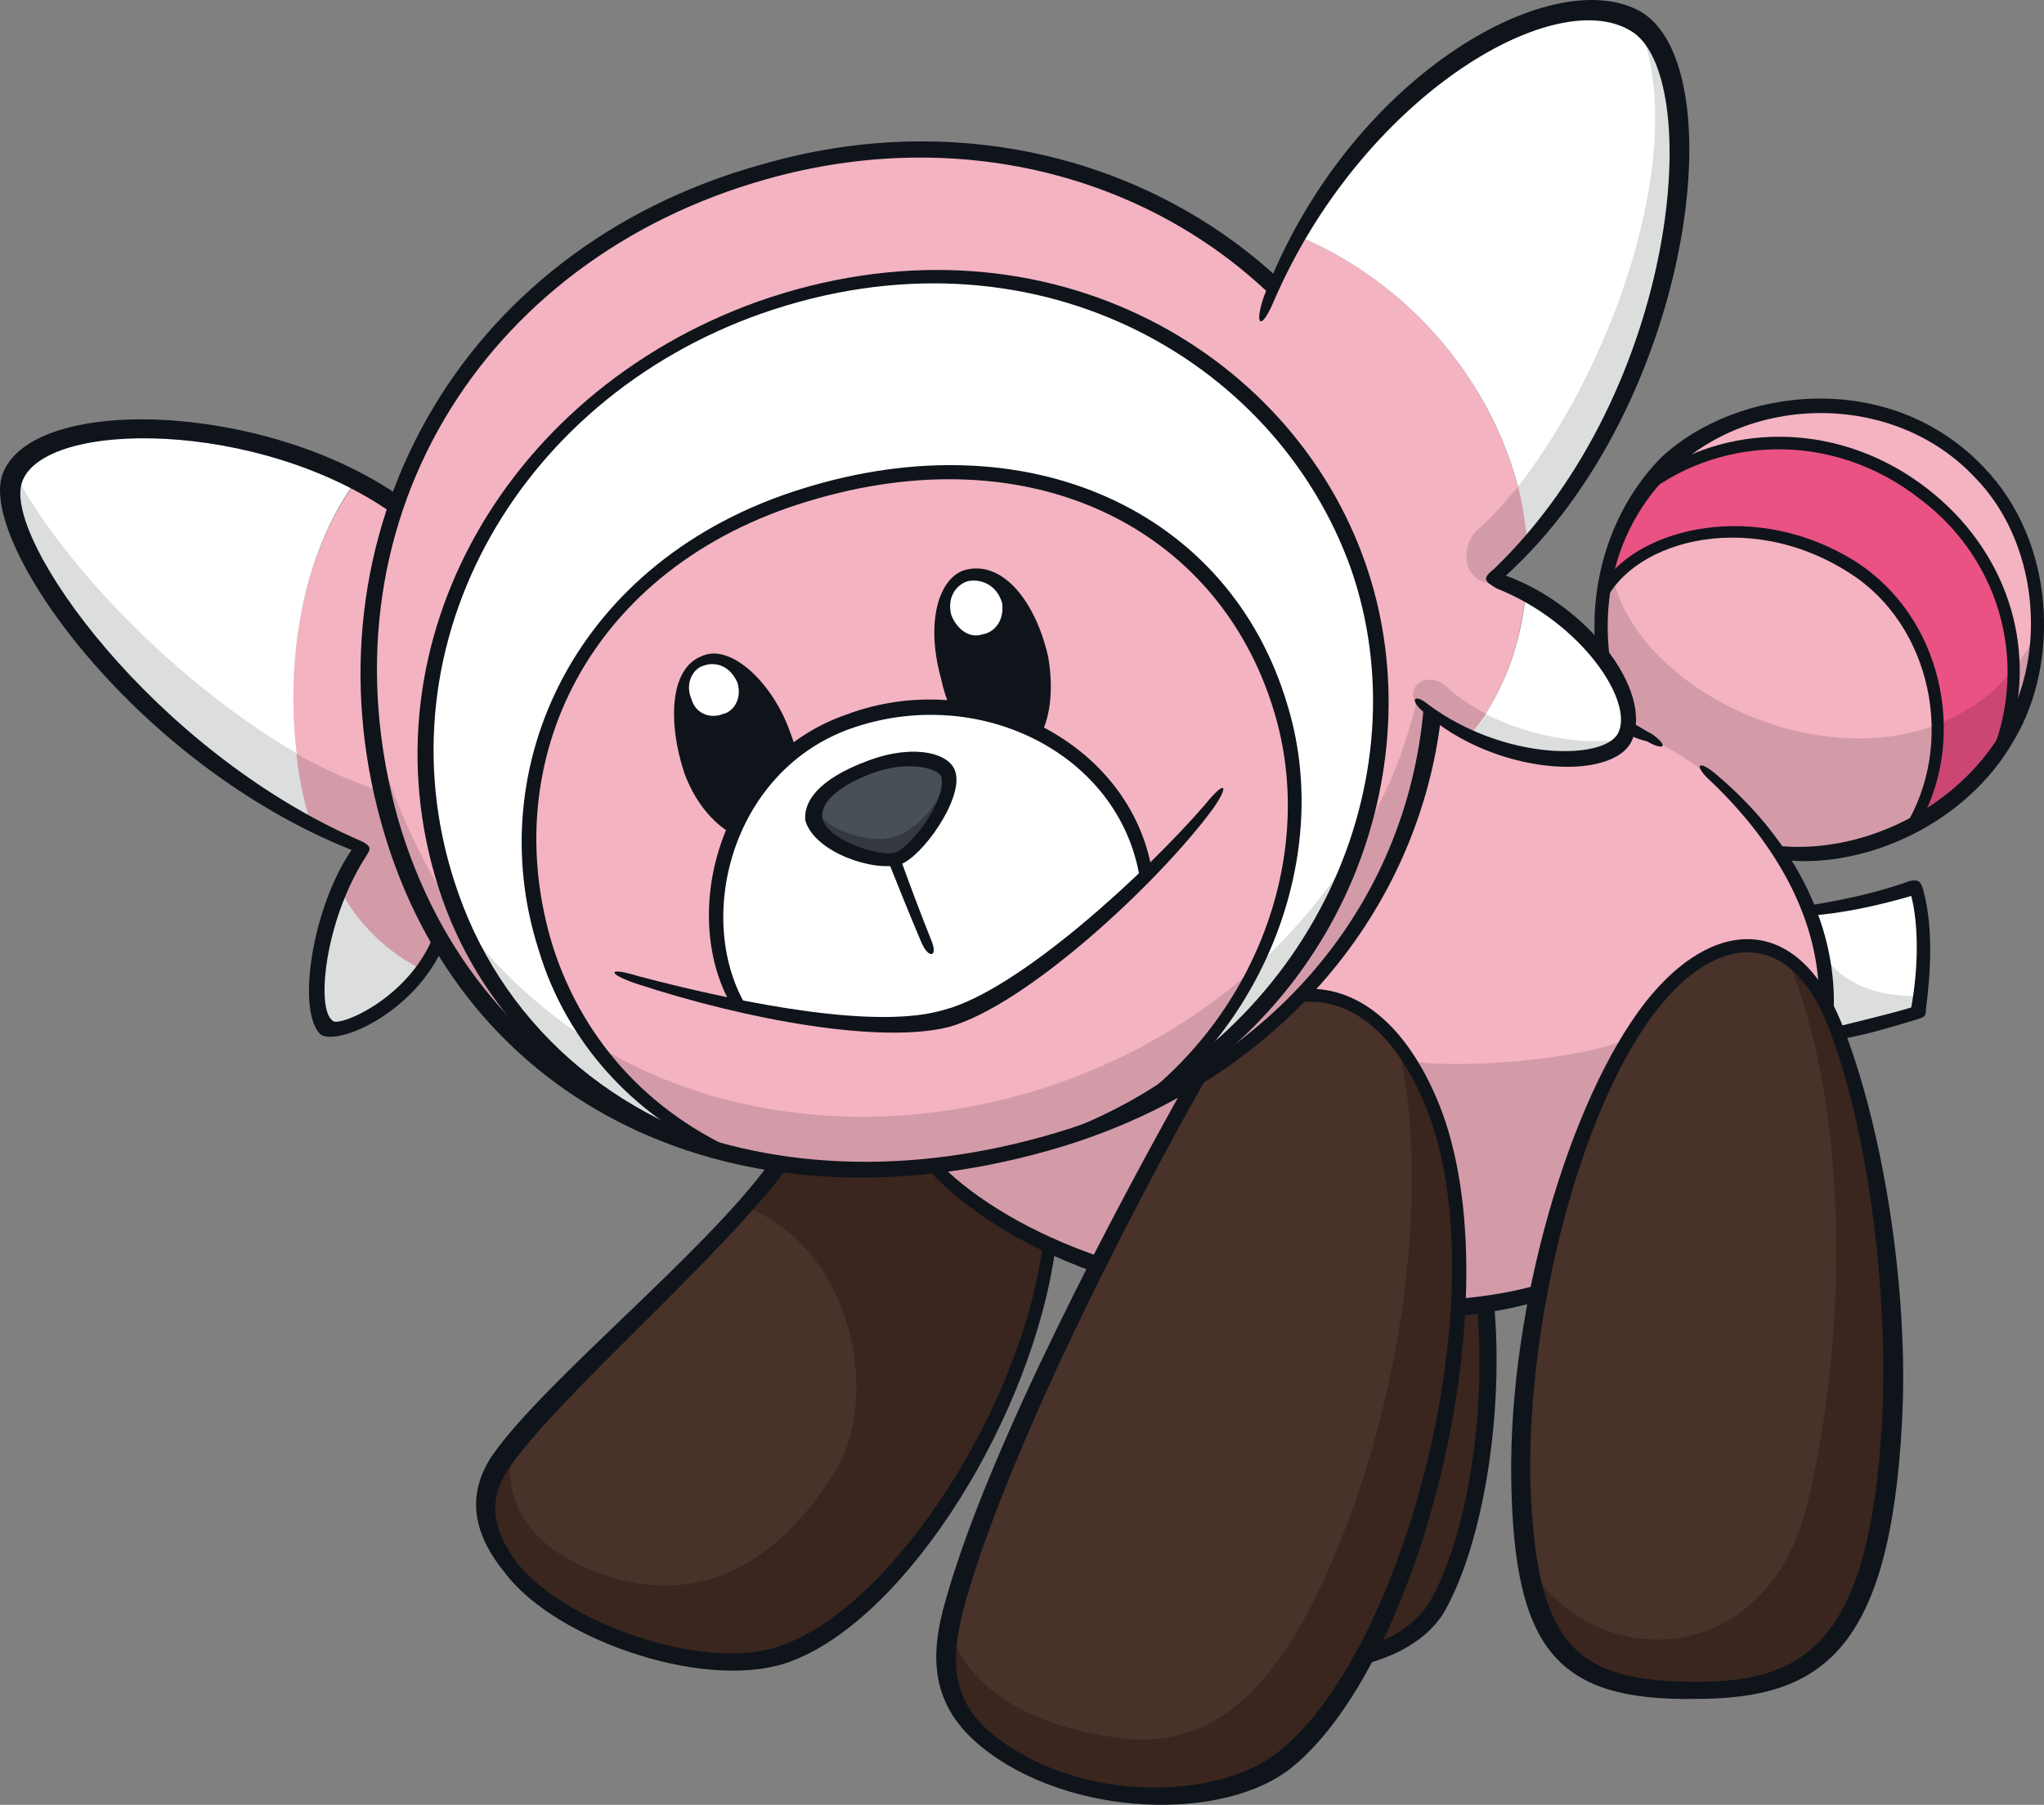 <?xml version="1.0" encoding="UTF-8"?>
<!-- Created with Inkscape (http://www.inkscape.org/) -->
<svg version="1.1" viewBox="0 0 110.58 97.655" xmlns="http://www.w3.org/2000/svg">
 <rect x="0" y="0" width="110.58" height="97.655" fill="#808080" stroke="none"/>
 <g stroke-width=".265">
  <path class="st0" d="m107.18 25.539c-4.471-4.71-12.33-4.71-16.933-0.397-2.884 2.752-4.075 6.694-3.545 10.504 1.191 1.561 1.693 3.148 1.191 4.339-0.926 1.826-6.958 1.323-10.372-1.323-1.191 10.636-8.784 19.817-20.981 23.204-2.09 0.529-4.075 0.926-6.165 1.191 4.471 4.577 14.288 8.255 25.453 7.858 20.452-0.661 27.146-14.42 20.32-24.791 4.604 0.529 9.975-1.958 12.594-6.429 2.514-4.445 1.852-10.61-1.561-14.155" fill="#f4b3c1"/>
  <path class="st0" d="m80.83 31.307 1.826-1.826c-0.529-6.826-5.239-13.652-12.33-16.669-0.529 0.926-0.926 1.826-1.323 2.752-7.091-6.694-17.436-9.181-27.675-6.297-16.272 4.604-24.527 19.685-20.188 35.163 4.339 15.61 19.288 21.908 35.428 17.436 12.197-3.413 19.817-12.594 20.981-23.204 0.529 0.397 1.191 0.794 1.958 1.191 1.826-2.355 2.752-4.974 3.016-7.726-0.503-0.291-1.032-0.556-1.693-0.82" fill="#f4b3c1"/>
  <path class="st1" d="m82.656 29.481c8.784-9.71 10.239-25.982 5.9-28.337-4.207-2.355-13.256 2.487-18.23 11.668 7.091 3.016 11.827 9.842 12.33 16.669" fill="#fff"/>
  <path class="st1" d="m87.921 39.958c0.926-1.958-1.561-5.768-5.371-7.858-0.265 2.752-1.191 5.371-3.016 7.726 3.387 1.587 7.593 1.587 8.387 0.132" fill="#fff"/>
  <path class="st0" d="m16.827 44.562c0.926 0.529 1.826 0.926 2.752 1.323-0.397 0.661-0.926 1.455-1.191 2.223 1.058 1.958 2.619 3.413 4.471 4.339 0.397-0.529 0.661-1.058 0.926-1.561-1.058-1.958-1.958-4.075-2.619-6.429-1.693-5.9-1.455-11.8 0.265-17.039-0.661-0.529-1.455-1.058-2.09-1.455-3.572 4.683-4.366 12.435-2.514 18.6" fill="#f4b3c1"/>
  <path class="st1" d="m0.688 25.803c-1.058 3.148 5.9 13.388 16.14 18.759-1.826-6.165-1.058-13.917 2.487-18.627-7.488-3.678-17.304-3.545-18.627-0.132" fill="#fff"/>
  <path class="st2" d="m18.388 48.108c-1.323 3.016-1.561 6.694-0.661 7.488 0.529 0.397 3.413-0.794 5.106-3.148-1.826-0.926-3.387-2.381-4.445-4.339" fill="#dcdddd"/>
  <path class="st1" d="m73.475 30.645c-3.942-11.404-17.171-19.288-32.385-14.023-13.785 4.842-21.246 18.759-16.801 31.882 2.619 7.091 8.255 11.8 15.081 13.891-4.604-2.09-8.255-6.032-9.842-11.139-3.281-10.239 2.223-20.849 14.023-24.527 11.8-3.545 22.569 0.926 25.717 11.536 2.223 7.355-0.661 15.875-6.958 21.114 10.636-6.429 14.579-18.891 11.165-28.734" fill="#fff"/>
  <path class="st3" d="m108.24 40.488c1.826-5.106 0-10.636-4.075-13.785-4.974-3.81-11.007-3.413-14.949-0.529-1.455 1.693-2.223 3.81-2.487 6.032 1.693-3.545 8.255-4.842 13.52-1.455 4.471 2.752 6.032 9.049 3.281 13.785 1.826-0.9 3.519-2.328 4.71-4.048" fill="#e95283"/>
 </g>
 <g fill="#49322a" stroke-width=".265">
  <path class="st4" d="m99.324 55.437c-2.223-5.503-6.429-5.503-10.107-0.926-4.075 5.239-6.958 16.669-6.826 25.321 0.132 9.313 0.794 11.668 9.446 11.668 6.429 0 9.71-1.455 10.504-14.552 0.397-7.329-1.058-16.378-3.016-21.511"/>
  <path class="st4" d="m50.403 63.057c-2.752 0.265-5.503 0.265-8.255-0.132-4.471 5.768-12.197 12.197-14.949 16.14-1.323 1.958-1.058 3.678 0.397 5.768 2.752 3.545 11.007 6.165 15.081 4.577 6.297-2.619 13.123-13.785 14.023-22.04-2.619-1.296-4.736-2.752-6.297-4.313"/>
  <path class="st4" d="m70.326 53.876c-1.561 1.561-3.413 3.148-5.503 4.339-4.075 7.091-10.769 20.055-12.991 28.337-0.926 3.281-0.794 5.636 1.693 7.726 4.604 3.678 12.594 3.678 16.007 0.926 6.958-5.636 12.065-25.982 7.858-35.798-1.799-4.075-4.445-5.794-7.064-5.53"/>
 </g>
 <g stroke-width=".265">
  <path class="st1" d="m99.457 55.833c1.561-0.265 3.016-0.661 4.339-1.058 0.397-2.09 0.397-4.71-0.132-6.694-1.958 0.529-3.81 0.926-5.768 1.191 0.661 1.561 1.058 3.678 0.794 4.842 0.37 0.688 0.503 1.085 0.767 1.72" fill="#fff"/>
  <path class="st5" d="m42.783 39.72c-0.926-2.752-3.281-4.974-4.842-4.207-1.693 0.661-1.826 3.545-0.926 6.297 1.058 2.884 3.413 4.339 5.239 3.545 0.926-0.529 1.587-2.884 0.529-5.636" fill="#0f141b"/>
  <path class="st5" d="m56.7 35.513c-0.661-2.884-2.355-5.106-4.339-4.71-1.455 0.265-2.355 2.619-1.455 5.9 0.529 2.487 2.09 4.604 3.678 4.339 1.72-0.159 2.646-2.514 2.117-5.53" fill="#0f141b"/>
  <path class="st1" d="m51.197 55.066c2.884-0.794 7.355-4.339 10.769-7.726-1.191-7.091-9.049-10.769-16.14-8.255-6.562 2.355-8.652 10.372-5.768 15.346 4.18 0.9 8.493 1.402 11.139 0.635" fill="#fff"/>
  <path class="st6" d="m51.329 41.943c-0.265-0.794-1.958-1.191-4.207-0.397-2.487 0.794-3.281 1.958-3.016 2.752 0.265 1.455 3.281 2.487 4.471 2.09 0.9-0.265 2.99-3.148 2.752-4.445" fill="#495055"/>
 </g>
 <g fill="#d39ba8" stroke-width=".265">
  <path class="st7" d="m76.226 57.421c2.619 0.397 8.916 0 11.8-1.191-1.958 3.678-3.942 9.049-4.71 13.785-1.561 0.397-2.619 0.529-4.471 0.661 0.661-4.471-0.635-10.504-2.619-13.256"/>
  <path class="st7" d="m50.403 63.057c2.355 2.487 5.768 4.339 9.049 5.503 1.561-3.148 3.81-7.355 5.371-10.372-4.207 2.646-9.181 4.471-14.42 4.868"/>
  <path class="st7" d="m24.685 49.536c-1.693-2.619-3.148-5.503-4.207-9.049 0.661 6.958 4.604 16.272 14.817 20.585-4.842-2.725-8.625-6.668-10.61-11.536"/>
 </g>
 <g stroke-width=".265">
  <path class="st2" d="m32.173 56.495c-2.752-1.693-5.371-4.075-7.488-6.958 1.958 4.842 5.768 8.784 10.636 11.536 1.058 0.397 2.09 0.794 3.148 1.058-2.884-1.693-4.868-3.678-6.297-5.636" fill="#dcdddd"/>
  <path class="st7" d="m77.549 38.662c-0.397-0.265-0.661-0.529-0.926-0.661-0.661 2.752-1.693 5.239-3.148 7.488-1.561 4.974-5.106 9.842-9.975 13.52 8.149-4.471 13.123-11.959 14.049-20.346" fill="#d39ba8"/>
  <path class="st7" d="m67.971 52.288c-9.71 8.784-24.924 10.874-35.798 4.207 1.455 1.958 3.413 3.942 6.297 5.636 5.371 1.587 11.668 1.587 18.098-0.265 1.826-0.529 3.678-1.191 5.239-1.958 2.752-2.355 4.868-4.842 6.165-7.62" fill="#d39ba8"/>
  <path class="st2" d="m73.475 45.488c-1.455 2.619-3.413 4.842-5.503 6.826-1.323 2.752-3.413 5.239-6.165 7.62 0.661-0.265 1.191-0.661 1.693-0.926 4.868-3.678 8.414-8.546 9.975-13.52" fill="#dcdddd"/>
  <path class="st8" d="m44.238 43.901c0.397 0.926 2.619 1.693 3.81 1.455 1.058-0.132 2.487-1.323 3.016-2.884-0.132 1.323-1.191 3.545-2.619 3.942-1.587 0.238-4.736-1.058-4.207-2.514" fill="#33393f"/>
  <path class="st2" d="m16.827 44.562c-0.397-1.191-0.661-2.487-0.794-3.81-6.297-3.678-12.462-9.975-15.214-15.081 0 0.132 0 0.132-0.132 0.132-1.058 3.148 5.9 13.388 16.14 18.759" fill="#dcdddd"/>
  <path class="st7" d="m20.743 42.869c-1.561-0.529-3.148-1.191-4.71-2.09 0.132 1.323 0.397 2.619 0.794 3.81 0.926 0.529 1.826 0.926 2.752 1.323-0.397 0.661-0.926 1.455-1.191 2.223 1.058 1.958 2.619 3.413 4.471 4.339 0.397-0.529 0.661-1.058 0.926-1.561-1.058-1.958-1.958-4.075-2.619-6.429-0.159-0.582-0.291-1.111-0.423-1.614" fill="#d39ba8"/>
  <path class="st2" d="m88.556 1.144c2.884 6.297-0.926 18.097-6.429 25.188 0.265 1.058 0.397 2.09 0.529 3.148 8.784-9.71 10.239-25.982 5.9-28.337" fill="#dcdddd"/>
  <path class="st2" d="m80.433 38.662c-0.265 0.397-0.661 0.794-0.926 1.191 3.413 1.561 7.62 1.561 8.387 0.132-2.223 0.37-5.106-0.132-7.461-1.323" fill="#dcdddd"/>
  <path class="st7" d="m80.565 31.571c-1.455-0.265-1.561-1.958-0.661-2.884 0.794-0.661 1.455-1.455 2.223-2.355 0.265 1.058 0.397 2.09 0.529 3.148-0.767 0.794-1.164 1.164-2.09 2.09" fill="#d39ba8"/>
  <path class="st7" d="m76.491 37.868c-0.265-0.926 0.794-1.455 1.693-0.794 0.661 0.661 1.323 1.058 2.223 1.561-0.265 0.397-0.661 0.794-0.926 1.191-1.138-0.635-1.799-1.032-2.99-1.958" fill="#d39ba8"/>
  <path class="st2" d="m98.398 50.992c0.661 2.09 3.148 3.016 5.503 2.884l-0.265 0.926c-1.455 0.397-2.752 0.926-4.207 1.058-0.132-0.529-0.529-1.191-0.794-1.693 0.159-1.085 0.026-1.984-0.238-3.175" fill="#dcdddd"/>
  <path class="st7" d="m104.83 39.191c-7.091 2.752-16.933-2.355-17.701-8.652-0.529 1.561-0.661 3.413-0.397 5.106 1.058 1.323 1.561 2.752 1.323 3.81 2.752 1.058 5.768 3.016 8.123 6.694 2.487 0.265 5.239-0.397 7.62-1.693 0.767-1.72 1.032-3.704 1.032-5.265" fill="#d39ba8"/>
  <path class="st7" d="m110.2 34.191c-0.397 0.794-0.794 1.455-1.323 1.958 0.132 1.323-0.132 2.619-0.397 3.81 0.132 0 0.132-0.132 0.265-0.265 0.953-1.693 1.455-3.519 1.455-5.503" fill="#d39ba8"/>
  <path class="st9" d="m108.9 36.175c-1.058 1.455-2.487 2.355-4.075 3.016 0 1.587-0.265 3.545-1.058 5.239 1.826-1.058 3.545-2.487 4.71-4.471 0.291-1.164 0.556-2.487 0.423-3.784" fill="#cb4673"/>
 </g>
 <g fill="#3a261e" stroke-width=".265">
  <path class="st10" d="m78.872 70.677c-0.397 6.562-2.355 13.785-4.974 18.891 1.561-0.397 3.148-1.455 3.942-2.752 2.09-3.942 3.016-10.769 2.619-16.272-0.556 0.132-1.085 0.132-1.587 0.132"/>
  <path class="st10" d="m50.403 63.057c-2.752 0.265-5.503 0.265-8.255-0.132-0.529 0.794-1.191 1.561-1.826 2.355 5.9 2.355 7.223 10.239 4.974 14.155-4.075 6.694-9.446 7.726-14.684 4.842-2.884-1.693-3.281-4.075-2.884-5.9-1.693 2.09-1.958 3.942-0.132 6.429 2.752 3.545 11.007 6.165 15.081 4.577 6.297-2.619 13.123-13.785 14.023-22.04-2.619-1.27-4.736-2.725-6.297-4.286"/>
  <path class="st10" d="m75.591 56.363c1.826 7.355 0.529 19.95-4.471 30.162-3.016 6.032-6.429 8.123-10.769 7.488-4.842-0.661-8.255-2.884-8.916-5.9-0.397 2.487 0 4.471 2.09 6.165 4.604 3.678 12.594 3.678 16.007 0.926 6.958-5.636 12.065-25.982 7.858-35.798-0.503-1.191-1.164-2.249-1.799-3.043"/>
  <path class="st10" d="m96.705 51.918c3.016 7.091 3.545 19.156 1.058 29.501-2.09 8.652-11.007 9.313-14.949 3.545 0.397 5.768 2.752 6.694 9.049 6.562 7.62-0.132 9.842-2.752 10.504-14.552 0.397-7.355-1.058-16.404-3.016-21.511-0.688-1.72-1.614-2.91-2.646-3.545"/>
 </g>
 <path class="st1" d="m39.899 36.942c0.265 0.926-0.265 1.587-0.794 1.693-0.661 0.265-1.455 0-1.693-0.794-0.397-0.926 0.132-1.693 0.661-1.826 0.661-0.238 1.429 0.026 1.826 0.926" fill="#fff" stroke-width=".265"/>
 <path class="st1" d="m54.213 32.629c0.132 0.926-0.397 1.587-1.058 1.693-0.794 0.265-1.455-0.397-1.693-1.058-0.265-1.058 0.397-1.693 0.926-1.826 0.767-0.132 1.561 0.265 1.826 1.191" fill="#fff" stroke-width=".265"/>
 <g fill="#0f141b" stroke-width=".265">
  <path class="st5" d="m34.396 53.214c-1.561-0.529-1.561-0.926 0.132-0.397 6.032 1.587 12.991 2.884 16.536 1.826 4.075-1.058 11.007-7.488 14.155-11.139 1.058-1.323 1.323-1.058 0.397 0.265-3.016 4.075-10.107 10.636-14.288 11.8-3.678 0.926-10.901-0.37-16.933-2.355"/>
  <path class="st5" d="m47.254 41.811c-2.487 0.926-2.884 1.958-2.752 2.487 0.265 1.191 3.148 2.09 3.942 1.826 0.794-0.265 2.752-2.752 2.487-4.075-0.132-0.503-1.852-0.9-3.678-0.238m-3.678 2.619c-0.132-0.926 0.529-2.223 3.413-3.281 2.487-0.926 4.471-0.397 4.71 0.661 0.397 1.455-1.826 4.577-3.016 4.974-1.429 0.397-4.577-0.661-5.106-2.355"/>
  <path class="st5" d="m48.683 46.388c0.529 1.455 1.058 2.884 1.693 4.471 0.397 0.926-0.132 1.058-0.529 0.132-0.661-1.561-1.191-2.884-1.826-4.471z"/>
  <path class="st5" d="m61.674 47.578c-1.058-6.826-8.784-10.636-15.743-8.123-6.429 2.355-8.387 10.372-5.503 15.081l-0.926-0.265c-2.752-4.974-0.529-13.256 6.297-15.61 6.958-2.619 15.346 1.323 16.536 8.52z"/>
  <path class="st5" d="m60.113 60.569c7.62-4.842 11.271-14.155 8.784-22.172-3.016-9.842-13.123-14.949-25.188-11.271-11.8 3.545-16.933 14.023-13.785 24.13 1.693 5.239 5.503 9.313 10.874 11.404l-2.487-0.529c-3.81-1.826-7.62-5.503-9.181-10.769-3.148-9.842 1.958-21.114 14.288-24.924 12.197-3.81 23.098 1.191 26.22 11.668 2.355 7.62-0.794 16.536-7.355 21.643z"/>
  <path class="st5" d="m38.47 62.395c-6.826-2.223-12.197-7.091-14.552-13.785-4.604-13.256 3.148-27.279 17.039-32.279 15.214-5.371 28.866 2.487 32.914 14.155 3.678 10.504-0.794 23.865-12.726 29.898l-3.413 0.794c13.388-5.239 19.288-19.156 15.346-30.427-4.075-11.404-17.304-18.891-31.882-13.785-13.388 4.71-20.981 18.362-16.404 31.353 2.619 7.488 9.049 12.859 17.436 14.42z"/>
  <path class="st5" d="m77.946 38.927c-1.323 10.769-9.181 19.95-21.246 23.336-16.669 4.71-31.75-2.223-36.063-17.701-4.339-15.478 4.048-31.089 20.585-35.666 10.372-3.016 20.849-0.397 27.94 6.165l-0.397 0.926c-6.826-6.562-17.039-9.181-27.279-6.297-15.478 4.339-24.395 18.759-19.95 34.634 4.339 14.949 18.891 21.643 34.899 17.171 12.33-3.413 19.685-12.594 20.585-23.204z"/>
  <path class="st5" d="m24.024 51.124c-1.561 3.678-5.768 5.503-6.694 4.842-1.323-1.323-0.397-6.958 1.693-9.975-11.8-4.71-20.188-16.669-18.891-20.32 1.561-4.339 14.155-3.942 21.511 1.191l-0.397 0.926c-7.223-5.106-18.891-5.106-20.055-1.693-1.058 3.016 7.091 14.552 18.362 19.42 0.529 0.265 0.529 0.397 0.265 0.794-2.223 3.413-2.752 8.255-1.826 8.916 0.265 0.397 4.207-1.191 5.503-4.71z"/>
  <path class="st5" d="m77.02 38.53c-0.794-0.661-0.529-1.058 0.265-0.397 4.075 3.016 9.446 3.016 10.239 1.561 0.926-1.693-1.958-6.032-6.562-7.858-0.661-0.397-0.794-0.529-0.132-1.058 10.107-9.71 11.404-26.882 7.355-29.131-4.207-2.487-14.552 3.678-19.288 14.684-0.661 1.561-1.058 1.323-0.529-0.265 4.471-11.8 15.478-18.097 20.32-15.478 5.239 2.884 2.884 21.378-7.223 30.559 4.339 1.561 7.99 6.165 6.826 8.916-1.032 2.275-7.461 1.879-11.271-1.535"/>
  <path class="st5" d="m59.187 68.824c-4.075-1.455-7.223-3.545-9.181-5.768h0.926c1.826 1.826 4.842 3.678 8.652 4.974z"/>
  <path class="st5" d="m83.185 70.412c-1.323 0.397-2.884 0.661-4.339 0.794v-0.926c1.561-0.132 3.148-0.397 4.471-0.794z"/>
  <path class="st5" d="m98.398 53.611c-0.132-3.942-2.223-7.858-5.768-11.271-1.058-0.926-0.794-1.323 0.265-0.397 4.339 3.678 6.562 8.387 6.297 12.991z"/>
  <path class="st5" d="m96.044 45.753c4.604 0.529 9.842-1.958 12.33-6.297 2.487-4.207 1.826-10.239-1.561-13.652-4.207-4.471-11.8-4.604-16.272-0.397-3.148 3.016-3.942 6.958-3.413 10.504l-0.794-0.661c-0.397-3.678 0.794-7.726 3.545-10.504 4.075-3.81 12.33-4.842 17.436 0.529 3.942 4.075 4.075 10.636 1.693 14.684-2.619 4.71-8.255 7.091-12.594 6.562z"/>
  <path class="st5" d="m89.746 25.539c3.942-2.619 9.842-2.752 14.552 0.926 4.207 3.281 5.9 8.387 4.471 13.256l-1.191 1.455c2.223-4.974 0.794-10.769-3.678-14.155-4.842-3.81-11.139-3.413-15.214 0z"/>
  <path class="st5" d="m103 44.827c2.884-4.604 1.455-11.007-2.884-13.785-5.636-3.678-12.33-1.693-13.52 2.09l0.132-1.561c1.958-3.016 8.255-4.577 13.653-1.191 4.71 3.016 6.032 9.446 3.545 14.023z"/>
  <path class="st5" d="m99.324 55.569c1.561-0.397 2.752-0.661 4.075-1.058 0.397-2.223 0.397-4.471 0-6.032-1.826 0.529-3.678 0.926-5.371 1.058l-0.265-0.529c1.693-0.265 3.678-0.661 5.503-1.323 0.529-0.132 0.661 0 0.794 0.529 0.529 1.958 0.397 4.339 0.132 6.429 0 0.397-0.132 0.397-0.529 0.529-1.323 0.397-2.619 0.794-4.075 1.058z"/>
  <path class="st5" d="m57.097 67.528c-1.191 8.916-7.858 19.817-14.155 22.304-4.471 1.826-12.859-1.058-15.61-4.71-1.826-2.223-2.09-4.339-0.661-6.429 2.884-4.075 11.404-10.874 14.949-15.743l1.058 0.132c-3.678 4.974-12.33 12.33-15.081 16.272-1.191 1.693-1.058 3.281 0.397 5.239 2.752 3.413 10.636 6.032 14.552 4.339 6.032-2.355 12.859-13.123 13.891-21.775z"/>
  <path class="st5" d="m65.484 57.95c-3.545 6.165-10.769 19.95-13.256 28.734-0.794 2.884-0.926 5.239 1.561 7.223 4.604 3.678 12.197 3.545 15.478 0.794 6.694-5.371 12.065-25.188 7.726-35.163-1.826-4.207-4.471-5.768-7.091-5.239l0.661-0.794c2.619-0.132 5.239 1.561 7.091 5.768 4.471 10.107-0.661 30.559-7.726 36.327-3.678 3.016-12.065 2.752-16.801-1.058-2.752-2.223-2.884-4.842-1.958-7.99 2.355-8.387 9.313-21.378 12.991-27.94z"/>
  <path class="st5" d="m80.83 70.544c0.529 5.768-0.529 12.726-2.619 16.536-0.926 1.693-2.884 2.619-4.604 3.016l0.397-1.058c1.455-0.397 2.752-1.323 3.413-2.487 1.958-3.545 3.016-10.107 2.487-15.875z"/>
  <path class="st5" d="m89.614 54.669c-4.075 5.239-6.958 16.404-6.826 25.321 0.265 9.181 2.487 11.007 9.049 11.007 5.9 0 9.313-2.223 9.975-14.023 0.397-7.091-0.794-16.007-2.884-21.378-2.09-5.397-6.032-5.133-9.313-0.926m-7.858 25.321c-0.132-9.313 3.148-20.452 7.223-25.718 3.678-4.71 8.255-4.842 10.636 1.058 2.223 5.503 3.678 14.42 3.281 21.643-0.661 12.33-4.339 14.949-11.139 14.949-7.514 0.132-9.869-2.646-10.001-11.933"/>
  <path class="st5" d="m88.053 39.059c0.529 0.132 0.794 0.397 1.323 0.661 0.926 0.661 0.661 0.926-0.265 0.397-0.529-0.132-0.794-0.265-1.058-0.397z"/>
 </g>
</svg>
